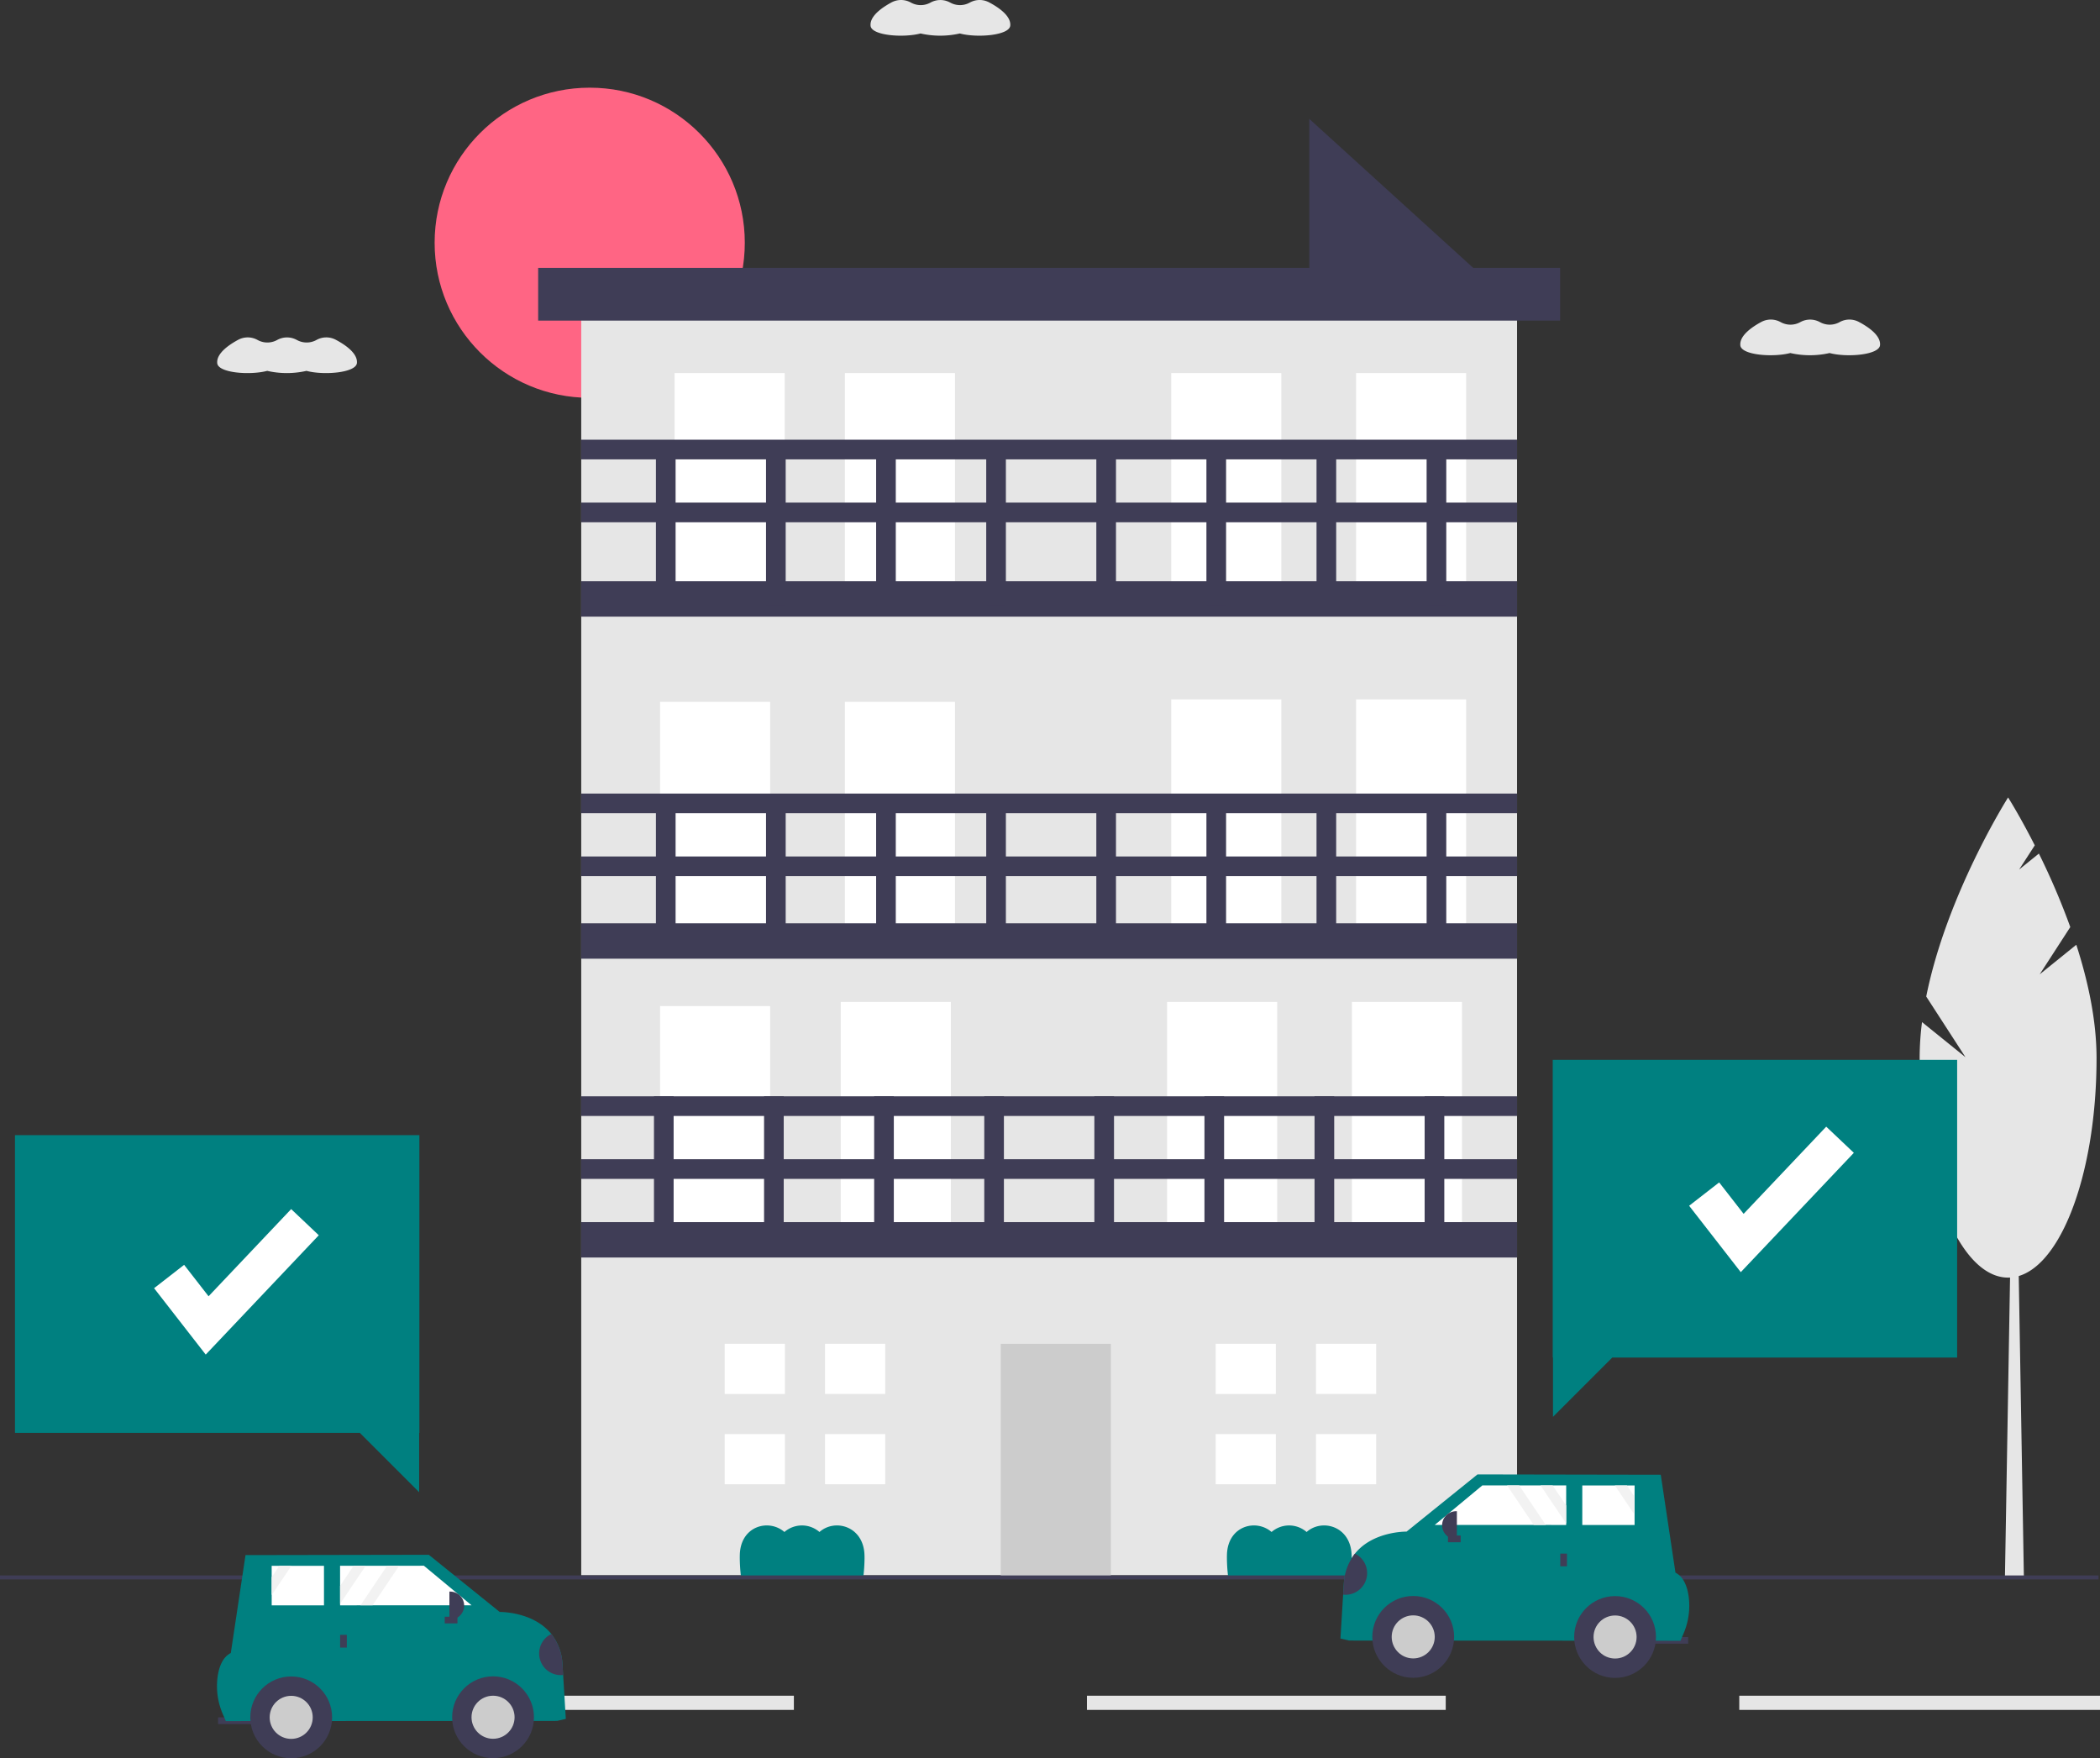 <svg id="a2004bc7-ef99-430b-b7c9-8e162ba022b9" data-name="Layer 1" xmlns="http://www.w3.org/2000/svg" width="888.516" height="743.976" viewBox="0 0 888.516 743.976"><rect x="0" y="0" width="888.516" height="743.976" fill="#333333" stroke="none"/><title>order_a_car</title><circle cx="249.509" cy="102.717" r="65.617" fill="#ff6584"/><polygon points="632.671 121.848 553.963 121.848 553.963 50.296 632.671 121.848" fill="#3f3d56"/><rect x="245.916" y="119.506" width="395.951" height="547.029" fill="#e6e6e6"/><rect x="285.419" y="157.86" width="46.582" height="98.156" fill="#fff"/><rect x="357.472" y="157.86" width="46.582" height="98.156" fill="#fff"/><rect x="279.28" y="296.983" width="46.582" height="98.156" fill="#fff"/><rect x="357.472" y="296.983" width="46.582" height="98.156" fill="#fff"/><rect x="279.28" y="425.709" width="46.582" height="98.156" fill="#fff"/><rect x="355.718" y="423.955" width="46.582" height="98.156" fill="#fff"/><rect x="423.423" y="568.599" width="46.582" height="98.156" fill="#ccc"/><rect x="493.802" y="423.955" width="46.582" height="98.156" fill="#fff"/><rect x="571.994" y="423.955" width="46.582" height="98.156" fill="#fff"/><rect x="495.556" y="295.944" width="46.582" height="98.156" fill="#fff"/><rect x="573.748" y="295.944" width="46.582" height="98.156" fill="#fff"/><rect x="495.556" y="157.86" width="46.582" height="98.156" fill="#fff"/><rect x="573.748" y="157.86" width="46.582" height="98.156" fill="#fff"/><rect x="245.916" y="245.944" width="395.951" height="14.973" fill="#3f3d56"/><rect x="245.916" y="362.4" width="395.951" height="8.318" fill="#3f3d56"/><rect x="245.916" y="335.781" width="395.951" height="8.318" fill="#3f3d56"/><rect x="403.322" y="571.009" width="66.546" height="8.318" transform="translate(856.022 60.561) rotate(90)" fill="#3f3d56"/><rect x="449.904" y="571.009" width="66.546" height="8.318" transform="translate(902.604 13.979) rotate(90)" fill="#3f3d56"/><rect x="496.487" y="571.009" width="66.546" height="8.318" transform="translate(949.187 -32.604) rotate(90)" fill="#3f3d56"/><rect x="543.069" y="571.009" width="66.546" height="8.318" transform="translate(995.769 -79.186) rotate(90)" fill="#3f3d56"/><rect x="589.652" y="571.009" width="66.546" height="8.318" transform="translate(1042.352 -125.769) rotate(90)" fill="#3f3d56"/><rect x="636.234" y="571.009" width="66.546" height="8.318" transform="translate(1088.934 -172.351) rotate(90)" fill="#3f3d56"/><rect x="682.817" y="571.009" width="66.546" height="8.318" transform="translate(1135.517 -218.934) rotate(90)" fill="#3f3d56"/><rect x="729.399" y="571.009" width="66.546" height="8.318" transform="translate(1182.099 -265.516) rotate(90)" fill="#3f3d56"/><rect x="404.154" y="444.571" width="66.546" height="8.318" transform="translate(730.415 -66.709) rotate(90)" fill="#3f3d56"/><rect x="450.736" y="444.571" width="66.546" height="8.318" transform="translate(776.998 -113.291) rotate(90)" fill="#3f3d56"/><rect x="497.319" y="444.571" width="66.546" height="8.318" transform="translate(823.58 -159.874) rotate(90)" fill="#3f3d56"/><rect x="543.901" y="444.571" width="66.546" height="8.318" transform="translate(870.163 -206.456) rotate(90)" fill="#3f3d56"/><rect x="590.484" y="444.571" width="66.546" height="8.318" transform="translate(916.745 -253.039) rotate(90)" fill="#3f3d56"/><rect x="637.066" y="444.571" width="66.546" height="8.318" transform="translate(963.328 -299.621) rotate(90)" fill="#3f3d56"/><rect x="683.649" y="444.571" width="66.546" height="8.318" transform="translate(1009.91 -346.204) rotate(90)" fill="#3f3d56"/><rect x="730.231" y="444.571" width="66.546" height="8.318" transform="translate(1056.493 -392.786) rotate(90)" fill="#3f3d56"/><rect x="404.154" y="296.505" width="66.546" height="8.318" transform="translate(582.35 -214.774) rotate(90)" fill="#3f3d56"/><rect x="450.736" y="296.505" width="66.546" height="8.318" transform="translate(628.932 -261.357) rotate(90)" fill="#3f3d56"/><rect x="497.319" y="296.505" width="66.546" height="8.318" transform="translate(675.515 -307.939) rotate(90)" fill="#3f3d56"/><rect x="543.901" y="296.505" width="66.546" height="8.318" transform="translate(722.097 -354.522) rotate(90)" fill="#3f3d56"/><rect x="590.484" y="296.505" width="66.546" height="8.318" transform="translate(768.68 -401.104) rotate(90)" fill="#3f3d56"/><rect x="637.066" y="296.505" width="66.546" height="8.318" transform="translate(815.262 -447.687) rotate(90)" fill="#3f3d56"/><rect x="683.649" y="296.505" width="66.546" height="8.318" transform="translate(861.845 -494.269) rotate(90)" fill="#3f3d56"/><rect x="730.231" y="296.505" width="66.546" height="8.318" transform="translate(908.427 -540.852) rotate(90)" fill="#3f3d56"/><rect x="245.916" y="212.671" width="395.951" height="8.318" fill="#3f3d56"/><rect x="245.916" y="186.052" width="395.951" height="8.318" fill="#3f3d56"/><rect x="245.916" y="390.682" width="395.951" height="14.973" fill="#3f3d56"/><rect x="227.696" y="113.351" width="432.392" height="22.312" fill="#3f3d56"/><polygon points="332.09 589.824 332.09 568.599 306.62 568.599 306.62 589.824 329.967 589.824 332.09 589.824" fill="#fff"/><polygon points="329.967 606.803 306.62 606.803 306.62 628.028 332.09 628.028 332.09 606.803 329.967 606.803" fill="#fff"/><rect x="349.07" y="568.599" width="25.47" height="21.225" fill="#fff"/><rect x="349.07" y="606.803" width="25.47" height="21.225" fill="#fff"/><polygon points="539.823 589.824 539.823 568.599 514.353 568.599 514.353 589.824 537.7 589.824 539.823 589.824" fill="#fff"/><polygon points="537.7 606.803 514.353 606.803 514.353 628.028 539.823 628.028 539.823 606.803 537.7 606.803" fill="#fff"/><rect x="556.802" y="568.599" width="25.47" height="21.225" fill="#fff"/><rect x="556.802" y="606.803" width="25.47" height="21.225" fill="#fff"/><rect x="245.916" y="517.12" width="395.951" height="14.973" fill="#3f3d56"/><rect x="245.916" y="490.502" width="395.951" height="8.318" fill="#3f3d56"/><rect x="245.916" y="463.883" width="395.951" height="8.318" fill="#3f3d56"/><path d="M521.529,737.417q.001-.695-.019-1.382c-.356-12.264-12.521-15.59-19.043-9.784a11.314,11.314,0,0,0-14.836,0c-6.55-5.714-18.473-2.625-18.867,9.5q-.022.687-.024,1.382a71.13,71.13,0,0,0,.468,7.63h51.859A70.394,70.394,0,0,0,521.529,737.417Z" transform="translate(-155.742 -78.012)" fill="#008080"/><path d="M727.639,737.417q.001-.695-.019-1.382c-.356-12.264-12.521-15.59-19.043-9.784a11.314,11.314,0,0,0-14.836,0c-6.55-5.714-18.473-2.625-18.867,9.5q-.022.687-.024,1.382a71.133,71.133,0,0,0,.468,7.63h51.859A70.394,70.394,0,0,0,727.639,737.417Z" transform="translate(-155.742 -78.012)" fill="#008080"/><polygon points="856.314 667.579 848.294 667.579 850.967 510.911 853.641 510.911 856.314 667.579" fill="#e6e6e6"/><path d="M1018.739,490.289l12.946-20.008a299.962,299.962,0,0,0-13.282-31.092l-8.372,6.762,6.629-10.244c-6.317-12.435-11.288-20.27-11.288-20.27s-25.965,40.916-34.639,84.237l16.613,25.675L968.955,510.493a121.357,121.357,0,0,0-1.009,15.218c0,51.306,16.756,92.898,37.426,92.898s37.426-41.592,37.426-92.898c0-15.905-3.598-32.546-8.562-47.939Z" transform="translate(-155.742 -78.012)" fill="#e6e6e6"/><polygon points="828.074 448.447 656.97 448.447 656.97 574.433 657.074 574.433 657.074 599.516 682.157 574.433 828.074 574.433 828.074 448.447" fill="#008080"/><rect x="459.892" y="717.512" width="151.803" height="6" fill="#e6e6e6"/><rect x="735.892" y="717.512" width="152.624" height="6" fill="#e6e6e6"/><rect x="183.892" y="717.512" width="152" height="6" fill="#e6e6e6"/><rect y="666.619" width="887.892" height="1.673" fill="#3f3d56"/><rect x="852.136" y="770.691" width="17.876" height="2.837" transform="translate(1565.993 1466.667) rotate(-179.969)" fill="#3f3d56"/><path d="M722.892,771.326l3.688.853,140.168.075,1.26-2.937a29.642,29.642,0,0,0,2.179-16.028c-.604-4.056-2.116-8.086-5.552-9.836L858.416,702.024l-77.548-.139-30.003,24.199s-14.153-.254-21.842,9.318a22.468,22.468,0,0,0-4.7,12.374l-.303,4.98Z" transform="translate(-155.742 -78.012)" fill="#008080"/><circle cx="597.936" cy="692.621" r="17.308" fill="#3f3d56"/><circle cx="597.936" cy="692.621" r="9.11" fill="#ccc"/><circle cx="683.343" cy="692.667" r="17.308" fill="#3f3d56"/><circle cx="683.343" cy="692.667" r="9.11" fill="#ccc"/><polygon points="607.043 645.244 648.913 645.262 654.024 645.262 662.653 645.268 662.653 644.638 662.659 637.051 662.665 628.53 656.925 628.53 651.813 628.524 642.76 628.518 637.649 628.518 627.197 628.512 607.043 645.244" fill="#fff"/><polygon points="669.466 645.274 691.594 645.286 691.6 640.944 691.6 633.356 691.606 628.548 688.366 628.548 683.255 628.542 669.472 628.536 669.466 645.274" fill="#fff"/><rect x="815.551" y="735.767" width="2.837" height="5.391" transform="matrix(-1, -0.001, 0.001, -1, 1477.803, 1399.35)" fill="#3f3d56"/><rect x="770.015" y="726.805" width="2.837" height="5.391" transform="matrix(-0.001, 1, -1, -0.001, 1345.605, -119.556)" fill="#3f3d56"/><path d="M765.904,717.469h.312a5.93,5.93,0,0,1,5.93,5.93v0a5.93,5.93,0,0,1-5.93,5.93h-.312a0,0,0,0,1,0,0v-11.86A0,0,0,0,1,765.904,717.469Z" transform="translate(1381.922 1369.196) rotate(-179.969)" fill="#3f3d56"/><path d="M724.02,752.756a9.166,9.166,0,0,0,5.003-17.354,22.468,22.468,0,0,0-4.7,12.374Z" transform="translate(-155.742 -78.012)" fill="#3f3d56"/><polygon points="651.813 628.524 662.653 644.638 662.659 637.051 656.925 628.53 651.813 628.524" fill="#f2f2f2"/><polygon points="683.255 628.542 691.6 640.944 691.6 633.356 688.366 628.548 683.255 628.542" fill="#f2f2f2"/><polygon points="637.649 628.518 648.913 645.262 654.024 645.262 642.76 628.518 637.649 628.518" fill="#f2f2f2"/><path d="M566.139,79.06l-.116.063a8.551,8.551,0,0,1-8.153.029q-.108-.058-.216-.115a8.592,8.592,0,0,0-8.144.028l-.108.059a8.551,8.551,0,0,1-8.153.029q-.113-.061-.224-.12a8.543,8.543,0,0,0-8.065-.014c-3.792,2.042-8.919,5.534-8.897,9.478a4.587,4.587,0,0,0,.026.467c.441,4.095,13.799,5.139,21.137,3.209a37.358,37.358,0,0,0,16.621,0c7.307,1.961,20.936.837,21.335-3.305a4.588,4.588,0,0,0,.021-.467c-.023-3.946-5.195-7.401-9.011-9.415A8.535,8.535,0,0,0,566.139,79.06Z" transform="translate(-155.742 -78.012)" fill="#e6e6e6"/><path d="M934.139,214.276l-.116.063a8.551,8.551,0,0,1-8.153.029q-.108-.058-.216-.115a8.592,8.592,0,0,0-8.144.028l-.108.059a8.551,8.551,0,0,1-8.153.029q-.113-.061-.224-.12a8.543,8.543,0,0,0-8.065-.014c-3.792,2.042-8.919,5.534-8.897,9.478a4.587,4.587,0,0,0,.026.467c.441,4.095,13.799,5.139,21.137,3.209a37.358,37.358,0,0,0,16.621,0c7.307,1.961,20.936.838,21.335-3.305a4.588,4.588,0,0,0,.021-.467c-.023-3.946-5.195-7.401-9.011-9.415A8.535,8.535,0,0,0,934.139,214.276Z" transform="translate(-155.742 -78.012)" fill="#e6e6e6"/><path d="M289.709,221.824l-.116.063a8.551,8.551,0,0,1-8.153.029q-.108-.058-.216-.115a8.592,8.592,0,0,0-8.144.028l-.108.059a8.551,8.551,0,0,1-8.153.029q-.113-.061-.224-.12a8.543,8.543,0,0,0-8.065-.014c-3.792,2.042-8.919,5.534-8.897,9.478a4.587,4.587,0,0,0,.026.467c.441,4.095,13.799,5.139,21.137,3.209a37.358,37.358,0,0,0,16.621,0c7.307,1.961,20.936.838,21.335-3.305a4.591,4.591,0,0,0,.021-.467c-.023-3.946-5.195-7.401-9.011-9.415A8.535,8.535,0,0,0,289.709,221.824Z" transform="translate(-155.742 -78.012)" fill="#e6e6e6"/><rect x="92.278" y="726.679" width="17.876" height="2.837" fill="#3f3d56"/><path d="M395.14,805.327l-3.688.853-140.168.075-1.26-2.937a29.642,29.642,0,0,1-2.179-16.028c.604-4.056,2.116-8.086,5.552-9.836l6.22-41.43,77.548-.139,30.003,24.199s14.153-.254,21.842,9.318a22.468,22.468,0,0,1,4.7,12.374l.303,4.98Z" transform="translate(-155.742 -78.012)" fill="#008080"/><circle cx="208.612" cy="726.622" r="17.308" fill="#3f3d56"/><circle cx="208.612" cy="726.622" r="9.11" fill="#ccc"/><circle cx="123.206" cy="726.668" r="17.308" fill="#3f3d56"/><circle cx="123.206" cy="726.668" r="9.11" fill="#ccc"/><polygon points="199.505 679.244 157.635 679.263 152.524 679.263 143.895 679.269 143.895 678.639 143.889 671.051 143.883 662.531 149.624 662.531 154.735 662.524 163.788 662.518 168.899 662.518 179.351 662.512 199.505 679.244" fill="#fff"/><polygon points="137.082 679.275 114.954 679.287 114.948 674.945 114.948 667.357 114.942 662.549 118.182 662.549 123.293 662.543 137.076 662.537 137.082 679.275" fill="#fff"/><rect x="143.901" y="691.756" width="2.837" height="5.391" fill="#3f3d56"/><rect x="345.179" y="760.805" width="2.837" height="5.391" transform="translate(954.172 338.483) rotate(89.969)" fill="#3f3d56"/><path d="M190.143,673.457h.312a5.93,5.93,0,0,1,5.93,5.93v0a5.93,5.93,0,0,1-5.93,5.93h-.312a0,0,0,0,1,0,0V673.457A0,0,0,0,1,190.143,673.457Z" fill="#3f3d56"/><path d="M394.012,786.757a9.166,9.166,0,0,1-5.003-17.354,22.468,22.468,0,0,1,4.7,12.374Z" transform="translate(-155.742 -78.012)" fill="#3f3d56"/><polygon points="154.735 662.524 143.895 678.639 143.889 671.051 149.624 662.531 154.735 662.524" fill="#f2f2f2"/><polygon points="123.293 662.543 114.948 674.945 114.948 667.357 118.182 662.549 123.293 662.543" fill="#f2f2f2"/><polygon points="168.899 662.518 157.635 679.263 152.524 679.263 163.788 662.518 168.899 662.518" fill="#f2f2f2"/><polygon points="736.528 538.291 714.678 510.199 727.384 500.316 737.729 513.617 772.679 476.725 784.366 487.797 736.528 538.291" fill="#fff"/><polygon points="6.34 480.325 177.444 480.325 177.444 606.311 177.34 606.311 177.34 631.394 152.257 606.311 6.34 606.311 6.34 480.325" fill="#008080"/><polygon points="87.042 573.169 65.192 545.077 77.899 535.193 88.244 548.495 123.193 511.603 134.88 522.674 87.042 573.169" fill="#fff"/></svg>